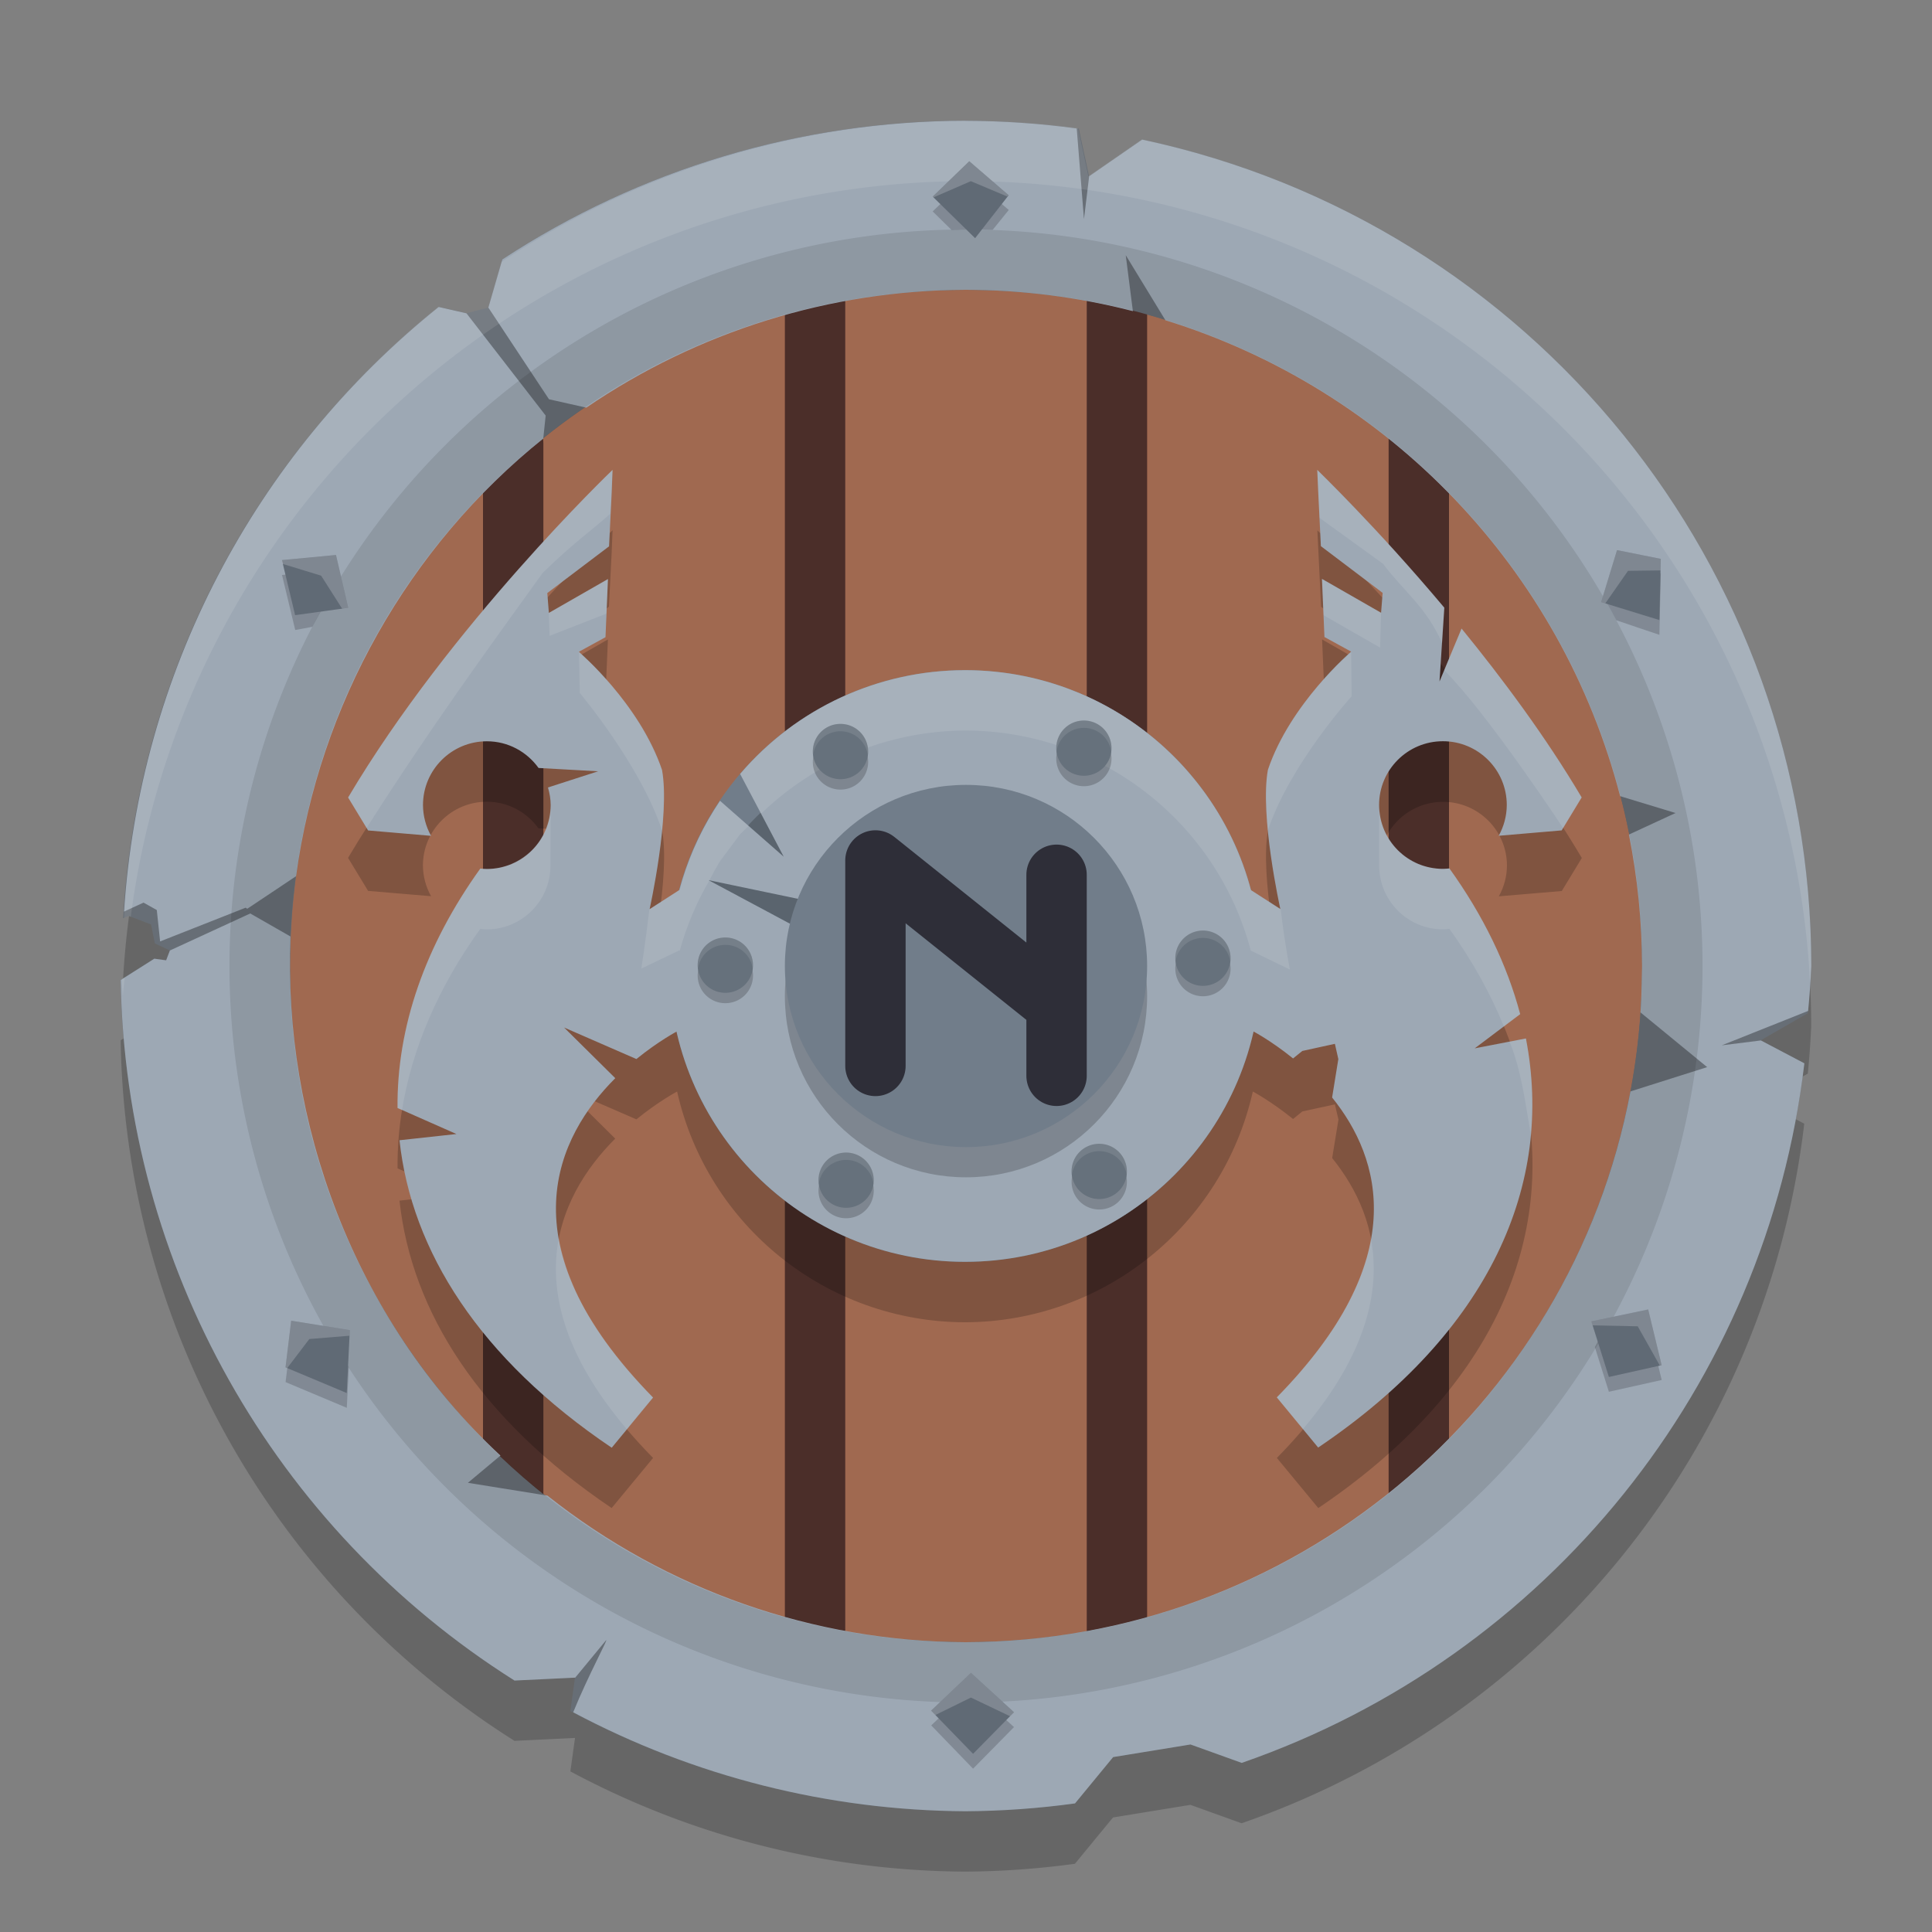 <svg width="32" height="32" version="1.1" xmlns="http://www.w3.org/2000/svg">
 <rect width="100%" height="100%" fill="#808080" stroke="none"/>
 <path d="m15.992 3a14.008 14 0 0 0-7.672 2.297l-0.231 0.798-0.363 0.093-0.46-0.104a14.008 14 0 0 0-5.227 10.124l0.09-0.038 0.373 0.142 0.063 0.314 0.248 0.116-0.062 0.163-0.196-0.027-0.557 0.353a14.008 14 0 0 0 6.523 11.603l1.003-0.048-0.077 0.554a14.008 14 0 0 0 6.543 1.66 14.008 14 0 0 0 1.814-0.13l0.631-0.767 1.282-0.209 0.848 0.305a14.008 14 0 0 0 9.319-11.587l-0.722-0.38 0.781-0.45a14.008 14 0 0 0 0.056-0.782 14.008 14 0 0 0-11.083-13.688l-0.878 0.607-0.17-0.789a14.008 14 0 0 0-1.877-0.13z" style="opacity:.2"/>
 <ellipse cx="16" cy="16" rx="11.2" ry="11.2" style="fill:#a06950"/>
 <path d="m18.5 4.456v23.221zm-5 0.088v22.958zm10 2.707v17.71zm-15 0.094v17.396z" style="fill:none;stroke-linecap:round;stroke-linejoin:round;stroke-width:1;stroke:#4b2e29"/>
 <path d="m15.992 2c-2.726 0.003-5.393 0.801-7.672 2.297l-0.231 0.798-0.363 0.093-0.46-0.104c-3.1 2.482-4.999 6.161-5.227 10.124l0.09-0.038 0.373 0.142 0.063 0.314 0.248 0.116-0.062 0.163-0.196-0.027-0.557 0.353c0.078 4.719 2.53 9.082 6.523 11.603l1.003-0.048-0.077 0.554c2.013 1.078 4.259 1.648 6.543 1.66 0.607-4e-3 1.213-0.047 1.814-0.13l0.631-0.767 1.282-0.209 0.848 0.305c5.071-1.759 8.69-6.259 9.319-11.587l-0.722-0.38 0.781-0.45c0.026-0.26 0.045-0.521 0.056-0.782-0.001-6.604-4.621-12.309-11.083-13.688l-0.878 0.607-0.17-0.789c-0.622-0.085-1.249-0.129-1.877-0.13zm0 2.8c6.189 4e-7 11.207 5.014 11.207 11.2 0 6.186-5.017 11.2-11.207 11.2-6.189 0-11.187-5.011-11.187-11.197 0-6.186 4.997-11.203 11.187-11.203z" style="fill:#676e76"/>
 <path d="m15.992 2c-2.726 0.003-5.393 0.801-7.672 2.297l-0.231 0.798 1.004 1.518 0.618 0.139c1.851-1.264 4.039-1.944 6.28-1.952 0.935 0.001 1.867 0.12 2.773 0.353l-0.118-0.926 0.657 1.077c3.707 1.147 6.557 4.129 7.532 7.883l0.917 0.279-0.772 0.357c0.143 0.717 0.216 1.446 0.218 2.177 0 0-0.006 0.515-0.026 0.769l1.104 0.906-1.27 0.402c-0.998 5.283-5.634 9.113-11.014 9.123-2.516-0.01-4.955-0.865-6.925-2.428l-1.317-0.212 0.539-0.451c-2.45-2.275-3.605-5.569-3.478-8.598l-0.666-0.381-1.331 0.613-0.062 0.163-0.196-0.027-0.557 0.353c0.078 4.719 2.53 9.082 6.523 11.603l1.003-0.048v0.003l0.509-0.617c0.07-0.084-0.29 0.571-0.54 1.188 2.001 1.064 4.231 1.626 6.498 1.639 0.607-4e-3 1.213-0.047 1.814-0.13l0.631-0.767 1.282-0.209 0.848 0.305c5.071-1.759 8.69-6.259 9.319-11.587l-0.72-0.379-0.648 0.081 1.43-0.57c0.024-0.247 0.042-0.495 0.053-0.744-0.001-6.604-4.621-12.309-11.083-13.688l-0.878 0.607-0.086 0.71-0.12-1.501c-0.61-0.083-1.225-0.125-1.84-0.127zm-8.725 3.084c-3.067 2.459-4.959 6.093-5.213 10.015l0.323-0.149 0.22 0.123 0.055 0.52 1.417-0.559 0.026 0.018 0.808-0.539c0.388-2.841 1.858-5.454 4.095-7.249l0.04-0.381-1.312-1.694z" style="fill:#9da8b4"/>
 <path d="M 16,3.801 A 12.2,12.2 0 0 0 3.801,16 12.2,12.2 0 0 0 16,28.199 12.2,12.2 0 0 0 28.199,16 12.2,12.2 0 0 0 16,3.801 Z m 0,1 A 11.2,11.2 0 0 1 27.199,16 11.2,11.2 0 0 1 16,27.199 11.2,11.2 0 0 1 4.801,16 11.2,11.2 0 0 1 16,4.801 Z" style="opacity:.1"/>
 <path d="M 16,2 A 14,14 0 0 0 8.305,4.34 L 8.086,5.096 7.723,5.189 7.258,5.084 A 14,14 0 0 0 2.053,15.203 l 0.076,-0.033 0.037,0.014 A 14,14 0 0 1 16,3 14,14 0 0 1 29.98,16.279 14,14 0 0 0 30,16 14,14 0 0 0 18.912,2.309 L 18.027,2.92 17.857,2.123 A 14,14 0 0 0 16,2 Z m -13.934,14.189 -0.051,0.033 a 14,14 0 0 0 0.02,0.277 14,14 0 0 1 0.031,-0.311 z" style="fill:#ffffff;opacity:.1"/>
 <path d="m16.055 2.916-0.607 0.586 0.312 0.306c0.263-0.007 0.426-0.013 0.682-8.871e-4l0.266-0.329zm10.729 6.441-0.17 0.63c0.054 0.095 0.107 0.191 0.158 0.287l0.713 0.241 0.023-1.014zm-21.217 0.08-0.896 0.086 0.219 0.912 0.283-0.053c0.141-0.255 0.276-0.509 0.422-0.756zm21.732 12.496-0.764 0.16c-0.039 0.073-0.079 0.146-0.119 0.219l0.232 0.74 0.875-0.195zm-22.475 0.186-0.094 0.773 1.014 0.426 0.033-0.672c-0.081-0.135-0.16-0.272-0.236-0.41zm11.502 6.057c-0.109 0.009-0.217 0.017-0.326 0.023-0.055-0.004-0.111-0.007-0.166-0.012l-0.41 0.391 0.693 0.717 0.678-0.689z" style="fill:#111214;opacity:.2"/>
 <path d="m16.054 2.67-0.606 0.586 0.703 0.689 0.556-0.712zm10.729 6.442-0.263 0.861 0.965 0.297 0.023-1.013zm-21.218 0.08-0.895 0.085 0.218 0.912 0.88-0.122zm21.734 12.497-0.941 0.197 0.29 0.921 0.874-0.195zm-22.476 0.186-0.094 0.773 1.014 0.425 0.051-1.042zm11.259 5.832-0.66 0.626 0.695 0.716 0.678-0.689z" style="fill:#606a75"/>
 <path d="m16.054 2.67-0.606 0.586 0.012 0.014 0.62-0.269 0.599 0.252 0.028-0.02zm10.729 6.442-0.263 0.861 0.069 0.021 0.376-0.539 0.539-0.007 0.004-0.191zm-21.218 0.08-0.895 0.085 0.008 0.062 0.641 0.196 0.348 0.547 0.101-0.015zm21.734 12.497-0.941 0.197 0.021 0.066 0.747 0.016 0.364 0.647 0.032-0.003zm-22.476 0.186-0.094 0.773 0.029 0.011 0.365-0.48 0.665-0.055 0.006-0.093zm11.259 5.832-0.66 0.626 0.071 0.073 0.588-0.289 0.65 0.31 0.063-0.067z" style="fill:#fcfdff;opacity:.2"/>
 <ellipse cx="15.983" cy="16" rx="4.9" ry="4.9" style="fill:#717d8a"/>
 <path d="m10.146 8.783c-0.009 0.008-2.688 2.569-4.381 5.426l0.332 0.547 1.043 0.088c-0.087-0.155-0.134-0.33-0.135-0.508-3.29e-5 -0.584 0.475-1.057 1.059-1.057 0.354-2.1e-5 0.663 0.175 0.855 0.441l0.986 0.055-0.83 0.268c0.027 0.094 0.045 0.19 0.045 0.293-4.998e-4 0.584-0.473 1.057-1.057 1.057-0.036-7.7e-4 -0.072-0.003-0.107-0.008-0.913 1.272-1.385 2.627-1.371 3.967l0.975 0.43-0.943 0.104c0.198 1.835 1.326 3.617 3.514 5.092l0.686-0.83c-2.499-2.544-1.576-4.34-0.627-5.289l-0.848-0.84 1.199 0.521c0.37-0.301 0.672-0.46 0.674-0.461 0.503 2.23 2.481 3.817 4.768 3.822 2.286-0.006 4.265-1.592 4.768-3.822 0.002 0.001 0.299 0.159 0.666 0.455l0.154-0.125 0.539-0.117 0.059 0.252-0.104 0.637c0.813 1.008 1.323 2.688-0.916 4.967l0.686 0.83c2.853-1.924 3.909-4.37 3.441-6.775l-0.848 0.164 0.752-0.566c-0.218-0.821-0.611-1.633-1.172-2.414-0.036 0.004-0.072 7e-3 -0.107 0.008-0.584 3.4e-5 -1.056-0.473-1.057-1.057-3.3e-5 -0.584 0.473-1.057 1.057-1.057 0.584-3.4e-5 1.059 0.473 1.059 1.057-0.001 0.178-0.048 0.352-0.135 0.508l1.043-0.088 0.332-0.547c-0.595-1.004-1.311-1.964-1.99-2.797l-0.365 0.877 0.08-1.223c-1.134-1.35-2.1-2.278-2.105-2.283l0.018 0.371 0.043 0.893 1.023 0.773-0.027 0.33-0.979-0.561 0.041 0.963 0.441 0.24s-1.011 0.864-1.377 1.957c-0.141 0.749 0.205 2.307 0.205 2.307l-0.49-0.312c-0.569-2.148-2.513-3.644-4.734-3.645-1.433 5.83e-4 -2.794 0.629-3.725 1.719l-0.332 0.445c-0.306 0.458-0.532 0.963-0.67 1.496v-0.021l-0.496 0.318s0.346-1.558 0.205-2.307c-0.366-1.093-1.379-1.957-1.379-1.957l0.441-0.242 0.041-0.961-0.979 0.561-0.025-0.33 1.021-0.773 0.045-0.893zm1.588 6.795 1.92 0.4-0.842 0.219z" style="opacity:.2"/>
 <path d="m15.983 11.1c-1.433 7e-4 -2.794 0.629-3.724 1.719l0.722 1.371-1.055-0.926c-0.547 0.808-0.84 1.76-0.842 2.736 0 2.706 2.194 4.9 4.9 4.9 2.706 0 4.9-2.194 4.9-4.9s-2.194-4.9-4.9-4.9zm-4.248 3.478 1.919 0.401-0.322 0.453z" style="fill:#9da8b4"/>
 <path d="m10.146 7.783c-0.009 0.008-2.687 2.569-4.38 5.426l0.331 0.546 1.043 0.089c-0.087-0.155-0.133-0.331-0.134-0.509-3.29e-5 -0.584 0.474-1.057 1.058-1.057 0.354-2.1e-5 0.664 0.175 0.856 0.442l0.987 0.055-0.831 0.268c0.027 0.094 0.045 0.19 0.045 0.293-4.998e-4 0.584-0.473 1.057-1.057 1.057-0.036-7.7e-4 -0.072-0.002-0.108-0.007-0.913 1.272-1.385 2.626-1.371 3.966l0.975 0.431-0.943 0.103c0.198 1.835 1.327 3.618 3.515 5.093l0.685-0.831c-2.499-2.544-1.576-4.341-0.626-5.29l-0.848-0.839 1.198 0.522c0.372-0.302 0.677-0.461 0.677-0.461l0.038-2.341-0.496 0.319s0.346-1.558 0.205-2.306c-0.366-1.093-1.378-1.956-1.378-1.956l0.442-0.242 0.041-0.963-0.979 0.561-0.026-0.329 1.023-0.774 0.044-0.891zm11.672 0 0.016 0.372 0.044 0.891 1.023 0.774-0.026 0.329-0.979-0.561 0.041 0.963 0.442 0.242s-1.012 0.863-1.378 1.956c-0.141 0.749 0.205 2.306 0.205 2.306l-0.496-0.319 0.038 2.341s0.301 0.156 0.669 0.454l0.154-0.124 0.539-0.118 0.057 0.253-0.103 0.636c0.813 1.008 1.323 2.688-0.916 4.967l0.685 0.831c2.853-1.924 3.909-4.371 3.441-6.776l-0.848 0.164 0.753-0.567c-0.218-0.821-0.611-1.632-1.172-2.413-0.036 0.004-0.072 6e-3 -0.108 0.007-0.584 3.4e-5 -1.056-0.473-1.057-1.057-3.3e-5 -0.584 0.473-1.057 1.057-1.057 0.584-3.4e-5 1.058 0.473 1.058 1.057-0.001 0.178-0.047 0.353-0.134 0.509l1.043-0.089 0.331-0.546c-0.595-1.004-1.31-1.965-1.989-2.797l-0.365 0.876 0.079-1.222c-1.134-1.35-2.1-2.278-2.105-2.283z" style="fill:#9da8b4"/>
 <path d="m10.146 7.783c-0.009 0.008-2.688 2.569-4.381 5.426l0.307 0.504c1.08-1.693 1.996-2.944 2.916-4.223 0.524-0.513 0.78-0.675 1.119-0.98zm11.672 0 0.018 0.371 0.02 0.424 1.051 0.76c0.338 0.453 0.715 0.713 0.979 1.314l0.039-0.586c-0.27-0.322-0.529-0.616-0.77-0.883-0.013-0.014-0.024-0.029-0.037-0.043-0.033-0.037-0.056-0.06-0.088-0.096-0.089-0.098-0.164-0.175-0.246-0.264-0.317-0.337-0.64-0.669-0.965-0.998zm-11.75 1.807-0.979 0.561 0.014 0.381 0.939-0.367zm11.828 0 0.027 0.6 0.936 0.537 0.016-0.576zm2.312 0.822s-0.2 0.471-0.287 0.689c0.733 0.736 1.969 2.615 1.969 2.615l0.309-0.508c-0.595-1.004-1.311-1.964-1.99-2.797zm-14.619 0.385 0.014 0.682s0.995 1.178 1.361 2.271c0.017-0.171 0.026-0.342 0.029-0.504 3.53e-4 -0.027 1.71e-4 -0.054 0-0.08-8.8e-5 -0.051 3.23e-4 -0.1-2e-3 -0.148-5e-3 -0.095-0.012-0.188-0.027-0.268-0.078-0.217-0.174-0.416-0.277-0.602-0.017-0.03-0.033-0.062-0.051-0.092-0.036-0.061-0.074-0.118-0.111-0.176-0.041-0.061-0.081-0.122-0.123-0.18-0.024-0.033-0.048-0.066-0.072-0.098-0.048-0.064-0.095-0.124-0.143-0.182-0.024-0.029-0.048-0.06-0.072-0.088-0.041-0.047-0.079-0.089-0.117-0.131-0.024-0.026-0.049-0.055-0.072-0.08-0.007-0.007-0.011-0.011-0.018-0.018-0.083-0.087-0.154-0.152-0.225-0.221-0.038-0.035-0.092-0.086-0.094-0.088zm12.791 2e-3c-0.175 0.157-0.336 0.32-0.482 0.484-0.063 0.071-0.122 0.143-0.18 0.215-0.015 0.019-0.03 0.038-0.045 0.057-0.048 0.062-0.093 0.124-0.137 0.186-0.027 0.038-0.054 0.076-0.08 0.115-0.039 0.058-0.077 0.117-0.111 0.174-4.55e-4 7.7e-4 -0.002 0.001-2e-3 2e-3 -0.053 0.087-0.103 0.178-0.15 0.271-0.035 0.069-0.068 0.137-0.098 0.205-2e-3 0.004-0.004 0.009-0.006 0.014-0.033 0.078-0.063 0.154-0.088 0.229-0.015 0.08-0.022 0.172-0.027 0.268-0.002 0.048-0.002 0.098-2e-3 0.148-1.71e-4 0.026-3.53e-4 0.053 0 0.08 0.003 0.162 0.013 0.333 0.029 0.504 0.366-1.093 1.387-2.219 1.387-2.219zm-6.398 0.301c-0.179 8.8e-5 -0.357 0.01-0.533 0.029-0.176 0.019-0.35 0.048-0.521 0.086-6.22e-4 1.38e-4 -0.001-1.37e-4 -2e-3 0-1.03 0.228-1.971 0.787-2.668 1.604l0.348 0.658c0.907-0.876 2.116-1.37 3.377-1.377 2.222 7.7e-4 4.165 1.497 4.734 3.645l0.648 0.314s-0.082-0.406-0.152-0.994l-0.492-0.318-0.004-2e-3c-0.107-0.403-0.261-0.783-0.457-1.135-0.13-0.233-0.279-0.452-0.443-0.658-9.1e-4 -0.001-0.001-0.003-2e-3 -0.004-0.009-0.011-0.019-0.021-0.027-0.031-0.074-0.091-0.15-0.182-0.23-0.268-6.28e-4 -6.69e-4 -0.001-0.001-2e-3 -2e-3 -0.004-4e-3 -0.008-0.008-0.012-0.012-0.087-0.092-0.178-0.181-0.271-0.266-0.001-0.001-0.003-0.003-0.004-0.004-0.096-0.087-0.196-0.169-0.299-0.248-0.104-0.08-0.212-0.157-0.322-0.229-0.213-0.138-0.437-0.261-0.67-0.365-0.003-0.001-0.005-0.003-0.008-0.004-0.068-0.03-0.139-0.055-0.209-0.082-0.052-0.02-0.103-0.044-0.156-0.062-0.008-0.003-0.016-0.005-0.023-0.008-0.022-0.008-0.046-0.014-0.068-0.021-0.104-0.034-0.21-0.066-0.316-0.094-0.13-0.033-0.261-0.061-0.395-0.084s-0.27-0.039-0.406-0.051c-0.136-0.012-0.273-0.018-0.412-0.018zm-4.057 2.164c-0.306 0.458-0.532 0.963-0.67 1.496v-0.021l-2e-3 2e-3 -0.084 0.055-0.414 0.268c-0.07 0.589-0.133 0.979-0.133 0.979l0.633-0.303v0.021c0.112-0.411 0.278-0.806 0.492-1.174l-0.014-0.008 0.016 0.004c0.055-0.108 0.113-0.214 0.176-0.318l0.332-0.445c0.046-0.047 0.093-0.093 0.141-0.139zm-2.805 0.092c-0.003 0.057-0.009 0.11-0.018 0.162-0.004 0.021-0.009 0.042-0.014 0.062-0.006 0.026-0.016 0.049-0.023 0.074-0.014 0.044-0.028 0.088-0.047 0.129-0.015 0.033-0.033 0.063-0.051 0.094-0.017 0.028-0.033 0.056-0.053 0.082-0.024 0.034-0.051 0.064-0.078 0.094-0.017 0.018-0.035 0.036-0.053 0.053-0.029 0.027-0.06 0.051-0.092 0.074-0.027 0.02-0.053 0.039-0.082 0.057-0.02 0.012-0.04 0.023-0.061 0.033-0.041 0.021-0.081 0.041-0.125 0.057-0.018 0.006-0.035 0.01-0.053 0.016-0.041 0.013-0.082 0.026-0.125 0.033-0.062 0.011-0.124 0.018-0.184 0.018-0.036-7.7e-4 -0.072-0.003-0.107-0.008-0.913 1.272-1.385 2.627-1.371 3.967l0.076 0.033c0.165-1.019 0.601-2.034 1.295-3 0.036 0.004 0.072 7e-3 0.107 0.008 0.584 3.3e-5 1.056-0.473 1.057-1.057zm13.723 0c-0.004 0.514-2.5e-5 0.514 0 0.98 5e-4 0.584 0.473 1.057 1.057 1.057 0.036-8.4e-4 0.072-0.003 0.107-0.008 0.378 0.527 0.679 1.069 0.902 1.617l0.27-0.203c-0.218-0.821-0.611-1.633-1.172-2.414-0.036 0.004-0.072 7e-3 -0.107 0.008-0.055 4e-6 -0.115-0.007-0.176-0.018-0.035-0.006-0.068-0.014-0.102-0.023-0.029-0.008-0.057-0.015-0.086-0.025-0.031-0.011-0.061-0.023-0.09-0.037-0.036-0.017-0.07-0.037-0.105-0.059-0.016-0.01-0.033-0.02-0.049-0.031-0.042-0.029-0.082-0.063-0.121-0.1-0.009-0.009-0.018-0.018-0.027-0.027-0.033-0.033-0.063-0.07-0.092-0.109-0.018-0.025-0.035-0.05-0.051-0.076-0.021-0.036-0.043-0.071-0.061-0.111-0.006-0.012-0.01-0.025-0.016-0.037-0.006-0.014-0.01-0.03-0.016-0.045-0.01-0.029-0.019-0.057-0.027-0.088-0.009-0.035-0.018-0.071-0.023-0.107-2.14e-4 -0.001 2.1e-4 -0.003 0-0.004-0.007-0.045-0.013-0.09-0.016-0.139zm-15.707 0.48c-0.001 0.003-0.003 0.005-0.004 0.008h0.008c-0.001-0.003-0.003-0.005-0.004-0.008zm17.691 0c-0.001 0.003-0.002 0.005-0.004 0.008h0.008c-0.001-0.003-0.003-0.005-0.004-0.008zm0.447 3.365-0.27 0.053c0.199 0.496 0.259 1.015 0.35 1.533 0.012-0.132 0.019-0.264 0.021-0.396 0.003-0.131 5.25e-4 -0.262-0.006-0.393-6.8e-5 -0.001 7e-5 -0.003 0-0.004-3.86e-4 -0.008-0.002-0.016-2e-3 -0.023-0.006-0.121-0.017-0.242-0.031-0.363-3.91e-4 -0.003 3.95e-4 -0.007 0-0.01-0.016-0.132-0.037-0.264-0.062-0.396zm-16.02 3.316c-0.161 0.845 0.062 1.9 1.127 3.154l0.434-0.525c-0.142-0.145-0.27-0.288-0.391-0.428-0.037-0.042-0.071-0.083-0.105-0.125-0.079-0.096-0.153-0.19-0.223-0.283-0.039-0.052-0.077-0.104-0.113-0.156-0.063-0.091-0.121-0.181-0.176-0.27-0.024-0.038-0.05-0.077-0.072-0.115-0.073-0.125-0.137-0.247-0.193-0.367-0.022-0.048-0.039-0.094-0.059-0.141-0.027-0.065-0.055-0.13-0.078-0.193-0.025-0.07-0.046-0.139-0.066-0.207-0.011-0.038-0.022-0.076-0.031-0.113-0.019-0.074-0.038-0.148-0.051-0.221-5.732e-4 -0.003-0.001-0.007-0.002-0.01zm13.453 0.01c-0.017 0.095-0.039 0.191-0.066 0.289-5.67e-4 2e-3 -0.001 0.004-2e-3 0.006-0.011 0.038-0.025 0.077-0.037 0.115-0.023 0.071-0.046 0.142-0.074 0.215-0.019 0.048-0.041 0.098-0.062 0.146-0.028 0.064-0.058 0.127-0.09 0.191-0.022 0.044-0.044 0.09-0.068 0.135-0.042 0.077-0.087 0.155-0.135 0.234-0.026 0.042-0.051 0.085-0.078 0.127-0.06 0.092-0.126 0.185-0.195 0.279-0.02 0.027-0.038 0.053-0.059 0.08-0.069 0.092-0.144 0.185-0.223 0.279-0.038 0.046-0.075 0.09-0.115 0.137-0.006 0.006-0.01 0.013-0.016 0.02-0.106 0.121-0.218 0.241-0.34 0.365l0.434 0.525c1.059-1.248 1.285-2.301 1.127-3.145z" style="fill:#fefefe;opacity:.1"/>
 <path d="m17.952 12.106a0.457 0.457 0 0 0-0.457 0.458 0.457 0.457 0 0 0 0.457 0.458 0.457 0.457 0 0 0 0.458-0.458 0.457 0.457 0 0 0-0.458-0.458zm-4.031 0.057a0.457 0.457 0 0 0-0.458 0.458 0.457 0.457 0 0 0 0.458 0.457 0.457 0.457 0 0 0 0.458-0.457 0.457 0.457 0 0 0-0.458-0.458zm6.003 3.423a0.457 0.457 0 0 0-0.457 0.458 0.457 0.457 0 0 0 0.457 0.457 0.457 0.457 0 0 0 0.458-0.457 0.457 0.457 0 0 0-0.458-0.458zm-7.91 0.115a0.457 0.457 0 0 0-0.458 0.457 0.457 0.457 0 0 0 0.458 0.458 0.457 0.457 0 0 0 0.458-0.458 0.457 0.457 0 0 0-0.458-0.457zm6.193 3.416a0.457 0.457 0 0 0-0.458 0.458 0.457 0.457 0 0 0 0.458 0.458 0.457 0.457 0 0 0 0.458-0.458 0.457 0.457 0 0 0-0.458-0.458zm-4.193 0.145a0.457 0.457 0 0 0-0.457 0.458 0.457 0.457 0 0 0 0.457 0.458 0.457 0.457 0 0 0 0.458-0.458 0.457 0.457 0 0 0-0.458-0.458z" style="opacity:.2"/>
 <path d="m17.952 11.934a0.457 0.457 0 0 0-0.457 0.457 0.457 0.457 0 0 0 0.457 0.458 0.457 0.457 0 0 0 0.458-0.458 0.457 0.457 0 0 0-0.458-0.457zm-4.031 0.056a0.457 0.457 0 0 0-0.458 0.458 0.457 0.457 0 0 0 0.458 0.458 0.457 0.457 0 0 0 0.458-0.458 0.457 0.457 0 0 0-0.458-0.458zm6.003 3.423a0.457 0.457 0 0 0-0.457 0.458 0.457 0.457 0 0 0 0.457 0.458 0.457 0.457 0 0 0 0.458-0.458 0.457 0.457 0 0 0-0.458-0.458zm-7.91 0.115a0.457 0.457 0 0 0-0.458 0.458 0.457 0.457 0 0 0 0.458 0.458 0.457 0.457 0 0 0 0.458-0.458 0.457 0.457 0 0 0-0.458-0.458zm6.193 3.417a0.457 0.457 0 0 0-0.458 0.458 0.457 0.457 0 0 0 0.458 0.457 0.457 0.457 0 0 0 0.458-0.457 0.457 0.457 0 0 0-0.458-0.458zm-4.193 0.145a0.457 0.457 0 0 0-0.457 0.457 0.457 0.457 0 0 0 0.457 0.458 0.457 0.457 0 0 0 0.458-0.458 0.457 0.457 0 0 0-0.458-0.457z" style="fill:#66717c"/>
 <path d="m17.953 11.933a0.457 0.457 0 0 0-0.458 0.458 0.457 0.457 0 0 0 4e-3 0.058 0.457 0.457 0 0 1 0.454-0.393 0.457 0.457 0 0 1 0.453 0.399 0.457 0.457 0 0 0 0.005-0.064 0.457 0.457 0 0 0-0.458-0.458zm-4.032 0.057a0.457 0.457 0 0 0-0.457 0.458 0.457 0.457 0 0 0 3e-3 0.057 0.457 0.457 0 0 1 0.454-0.393 0.457 0.457 0 0 1 0.453 0.399 0.457 0.457 0 0 0 0.005-0.063 0.457 0.457 0 0 0-0.458-0.458zm6.004 3.423a0.457 0.457 0 0 0-0.458 0.458 0.457 0.457 0 0 0 4e-3 0.057 0.457 0.457 0 0 1 0.454-0.393 0.457 0.457 0 0 1 0.453 0.399 0.457 0.457 0 0 0 0.005-0.063 0.457 0.457 0 0 0-0.458-0.458zm-7.91 0.115a0.457 0.457 0 0 0-0.457 0.458 0.457 0.457 0 0 0 3e-3 0.057 0.457 0.457 0 0 1 0.454-0.393 0.457 0.457 0 0 1 0.453 0.399 0.457 0.457 0 0 0 0.005-0.063 0.457 0.457 0 0 0-0.458-0.458zm6.194 3.417a0.457 0.457 0 0 0-0.458 0.457 0.457 0.457 0 0 0 3e-3 0.058 0.457 0.457 0 0 1 0.455-0.393 0.457 0.457 0 0 1 0.453 0.399 0.457 0.457 0 0 0 4e-3 -0.064 0.457 0.457 0 0 0-0.457-0.457zm-4.193 0.144a0.457 0.457 0 0 0-0.458 0.458 0.457 0.457 0 0 0 4e-3 0.058 0.457 0.457 0 0 1 0.454-0.393 0.457 0.457 0 0 1 0.453 0.399 0.457 0.457 0 0 0 0.005-0.064 0.457 0.457 0 0 0-0.458-0.458z" style="fill:#ffffff;opacity:.1"/>
 <circle cx="16" cy="16.5" r="3" style="opacity:.2"/>
 <circle cx="16" cy="16" r="3" style="fill:#717d8a"/>
 <path d="m14.5 17.655v-3.403l3 2.4v-2.163 3.33" style="fill:none;stroke-linecap:round;stroke-linejoin:round;stroke-width:1;stroke:#2e2e38"/>
</svg>

